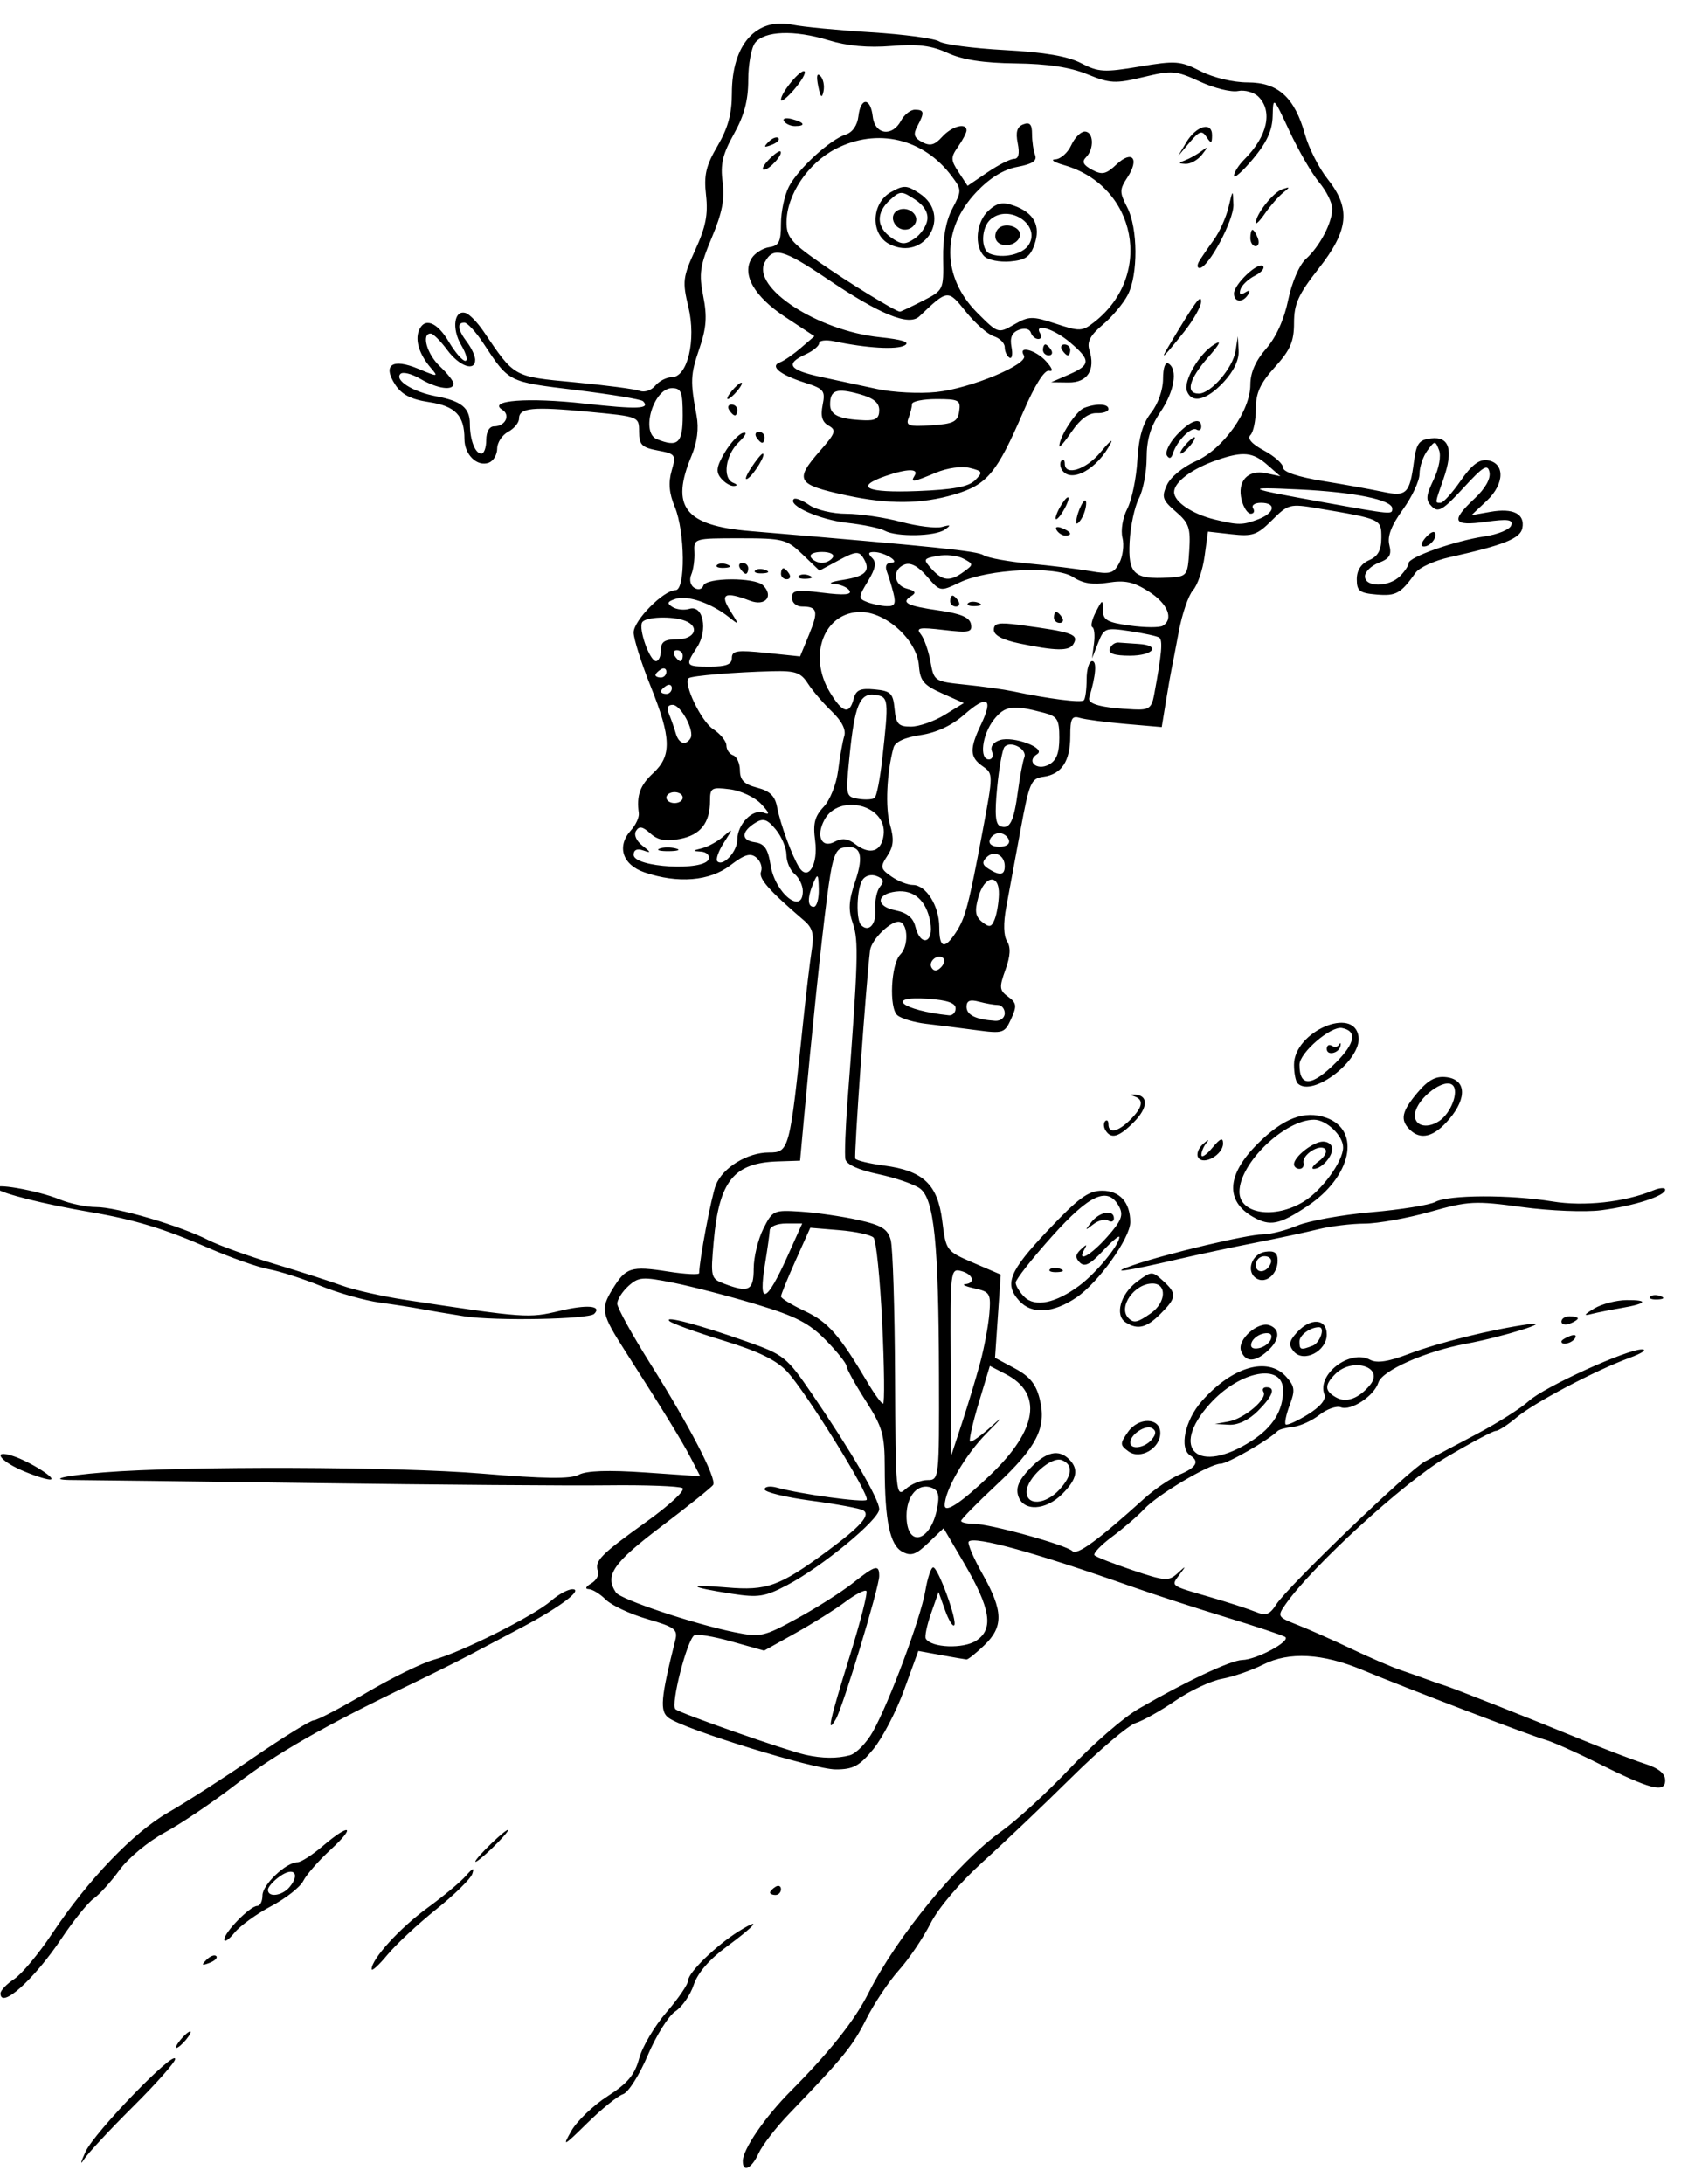 <?xml version="1.0" encoding="UTF-8" standalone="no"?>
<!-- Created with Inkscape (http://www.inkscape.org/) -->

<svg
   xmlns:dc="http://purl.org/dc/elements/1.1/"
   xmlns:cc="http://creativecommons.org/ns#"
   xmlns:rdf="http://www.w3.org/1999/02/22-rdf-syntax-ns#"
   xmlns:svg="http://www.w3.org/2000/svg"
   xmlns="http://www.w3.org/2000/svg"
   xmlns:sodipodi="http://sodipodi.sourceforge.net/DTD/sodipodi-0.dtd"
   xmlns:inkscape="http://www.inkscape.org/namespaces/inkscape"
   width="308"
   height="400"
   id="svg2"
   version="1.1"
   inkscape:version="0.48.1 r9760"
   sodipodi:docname="Nuevo documento 1">
  <defs
     id="defs4" />
  <sodipodi:namedview
     id="base"
     pagecolor="#ffffff"
     bordercolor="#666666"
     borderopacity="1.0"
     inkscape:pageopacity="0.0"
     inkscape:pageshadow="2"
     inkscape:zoom="0.51625"
     inkscape:cx="-3.3596127"
     inkscape:cy="131.80486"
     inkscape:document-units="px"
     inkscape:current-layer="layer1"
     showgrid="false"
     fit-margin-top="0"
     fit-margin-left="0"
     fit-margin-right="0"
     fit-margin-bottom="0"
     inkscape:window-width="1366"
     inkscape:window-height="691"
     inkscape:window-x="0"
     inkscape:window-y="24"
     inkscape:window-maximized="1" />
  <g
     inkscape:label="Capa 1"
     inkscape:groupmode="layer"
     id="layer1"
     transform="translate(-143.143,-98.076)">
    <path
       style="fill:#000000"
       d="m 158.827,492.171 c 1.657,-3.584 16.411,-18.819 16.411,-16.945 0,0.571 -3.487,4.504 -7.75,8.741 -4.263,4.237 -8.319,8.604 -9.014,9.704 -0.695,1.1 -0.536,0.425 0.354,-1.5 z m 120.414,1.75 c 0.007,-2.184 4.06,-8.094 8.856,-12.911 7.068,-7.099 11.648,-12.873 14.149,-17.839 5.24,-10.406 16.41,-23.998 24.393,-29.683 2.804,-1.997 8.474,-7.203 12.599,-11.57 4.125,-4.366 9.75,-9.245 12.5,-10.842 8.541,-4.961 16.912,-8.902 19,-8.947 2.655,-0.057 9.047,-3.503 7.859,-4.237 -0.513,-0.317 -5.416,-1.944 -10.896,-3.616 -5.48,-1.672 -13.113,-4.151 -16.963,-5.509 -17.874,-6.306 -29.033,-9.397 -30.094,-8.336 -0.295,0.295 0.842,2.981 2.529,5.969 3.794,6.723 3.865,9.631 0.316,13.031 -1.512,1.449 -2.975,2.618 -3.25,2.599 -0.275,-0.02 -2.377,-0.379 -4.67,-0.799 l -4.17,-0.763 -2.613,7.163 c -1.437,3.94 -3.981,8.823 -5.652,10.851 -2.539,3.081 -3.671,3.688 -6.874,3.688 -3.982,0 -27.702,-7.315 -30.606,-9.439 -1.662,-1.215 -1.462,-3.556 1.219,-14.238 0.494,-1.967 -0.077,-2.396 -5.139,-3.867 -3.132,-0.91 -6.55,-2.51 -7.595,-3.555 -1.045,-1.045 -2.462,-1.914 -3.15,-1.93 -0.713,-0.017 -0.515,-0.459 0.458,-1.026 0.94,-0.548 1.507,-1.547 1.26,-2.22 -0.692,-1.89 0.439,-3.052 8.793,-9.033 4.317,-3.091 7.288,-5.851 6.693,-6.218 -0.588,-0.364 -6.781,-0.593 -13.762,-0.51 -6.981,0.083 -31.143,-0.102 -53.693,-0.412 -22.55,-0.31 -42.312,-0.561 -43.917,-0.557 -5.327,0.012 -2.192,-0.803 5.417,-1.408 14.903,-1.186 53.812,-1.059 69.2,0.227 11.566,0.966 16.245,1.02 17.768,0.205 1.381,-0.739 5.413,-0.876 12.153,-0.412 l 10.086,0.695 -1.685,-3.258 c -1.614,-3.121 -5.061,-8.74 -11.989,-19.542 -4.443,-6.927 -4.632,-7.808 -2.445,-11.403 2.472,-4.065 3.398,-4.362 10.241,-3.289 3.12,0.489 5.676,0.62 5.68,0.291 0.031,-2.435 2.238,-14.092 3.06,-16.158 1.263,-3.178 5.78,-5.941 9.712,-5.941 3.713,0 3.825,-0.421 6.236,-23.5 0.575,-5.5 1.306,-11.638 1.625,-13.64 0.457,-2.869 0.155,-4.003 -1.424,-5.356 -6.466,-5.536 -8.359,-7.688 -7.874,-8.953 0.297,-0.773 -0.089,-1.926 -0.856,-2.563 -1.094,-0.908 -2.129,-0.599 -4.785,1.427 -3.791,2.892 -9.587,3.364 -15.701,1.279 -4.044,-1.379 -5.152,-4.763 -2.514,-7.678 0.906,-1.001 1.564,-2.426 1.462,-3.168 -0.445,-3.244 0.218,-5.097 2.617,-7.32 3.439,-3.188 3.352,-6.438 -0.425,-15.853 -1.727,-4.304 -3.14,-8.764 -3.14,-9.911 0,-2.225 5.479,-7.764 7.68,-7.764 1.849,0 1.748,-10.731 -0.144,-15.26 -1.034,-2.475 -1.204,-4.411 -0.579,-6.592 0.848,-2.958 0.742,-3.114 -2.536,-3.729 -2.922,-0.548 -3.421,-1.048 -3.421,-3.427 0,-2.782 -0.008,-2.785 -9.25,-3.663 -10.283,-0.977 -12.75,-0.734 -12.75,1.252 0,0.742 -0.9,1.83 -2,2.419 -1.1,0.589 -2,1.969 -2,3.067 0,1.098 -0.681,2.257 -1.513,2.577 -2.139,0.821 -4.487,-1.447 -4.487,-4.331 0,-4.3 -1.666,-6.035 -6.491,-6.758 -3.284,-0.493 -4.999,-1.372 -6.176,-3.169 -2.395,-3.655 -0.567,-4.927 4.211,-2.931 3.628,1.516 3.735,1.508 2.284,-0.182 -2.055,-2.391 -2.885,-4.958 -2.189,-6.772 0.972,-2.532 3.326,-1.675 5.494,2 1.136,1.925 2.496,3.5 3.023,3.5 0.527,0 0.19,-1.3 -0.749,-2.889 -1.793,-3.035 -1.285,-6.567 0.844,-5.868 0.687,0.226 2.149,1.737 3.249,3.359 5.736,8.457 5.366,8.249 16.672,9.321 5.739,0.544 11.127,1.254 11.972,1.578 0.845,0.324 2.113,-0.106 2.819,-0.956 0.705,-0.85 2.056,-1.546 3,-1.546 2.912,0 4.531,-6.776 3.072,-12.856 -1.124,-4.685 -1.028,-5.477 1.265,-10.488 1.908,-4.168 2.362,-6.474 1.966,-9.988 -0.419,-3.714 -0.024,-5.405 2.11,-9.046 1.908,-3.256 2.624,-5.876 2.624,-9.6 0,-8.968 4.445,-13.976 11.169,-12.583 1.832,0.379 8.281,0.998 14.331,1.375 6.05,0.377 11.675,1.136 12.5,1.686 0.825,0.55 6.225,1.258 12,1.574 7.328,0.4 11.557,1.126 13.997,2.403 3.146,1.646 4.22,1.708 10.684,0.622 6.638,-1.115 7.494,-1.051 11.213,0.847 2.33,1.189 5.96,2.054 8.614,2.054 5.583,0 8.6,2.743 10.506,9.548 0.698,2.493 2.555,6.151 4.128,8.129 4.301,5.412 3.906,9.365 -1.641,16.426 -3.715,4.729 -4.5,6.463 -4.5,9.941 0,3.411 -0.667,4.951 -3.5,8.087 -2.705,2.994 -3.5,4.736 -3.5,7.671 0,2.088 -0.442,4.239 -0.982,4.779 -0.643,0.643 0.221,1.63 2.5,2.857 1.915,1.031 3.482,2.439 3.482,3.127 0,0.779 2.74,1.699 7.25,2.435 3.987,0.65 8.94,1.544 11.006,1.985 4.339,0.927 4.927,0.363 5.709,-5.487 0.455,-3.405 0.925,-4.045 3.154,-4.304 3.349,-0.388 4.112,2.109 2.265,7.413 -1.622,4.659 -1.59,4.391 -0.521,4.391 0.475,0 2.126,-1.821 3.669,-4.047 1.995,-2.879 3.405,-3.962 4.886,-3.75 3.251,0.465 3.199,4.314 -0.101,7.419 l -2.818,2.651 3.5,-0.62 c 4.153,-0.735 6.333,0.373 5.837,2.967 -0.367,1.918 -3.368,3.121 -13.337,5.346 -2.75,0.614 -5.547,1.885 -6.216,2.825 -2.728,3.835 -3.572,4.31 -7.125,4.014 -3.155,-0.263 -3.659,-0.649 -3.659,-2.805 0,-1.633 0.78,-2.842 2.25,-3.487 1.646,-0.722 2.25,-1.83 2.25,-4.125 0,-3.419 0.043,-3.399 -11.729,-5.391 -5.024,-0.85 -5.349,-0.765 -8.298,2.184 -2.712,2.712 -3.573,3.012 -7.404,2.58 l -4.335,-0.489 -0.622,4.541 c -0.342,2.497 -1.296,5.286 -2.12,6.196 -0.824,0.91 -1.996,4.318 -2.606,7.573 -0.61,3.255 -1.21,6.368 -1.334,6.918 -0.124,0.55 -0.578,3.155 -1.008,5.79 l -0.783,4.79 -6.631,-0.575 c -3.647,-0.316 -7.418,-0.814 -8.381,-1.107 -1.457,-0.443 -1.75,0.116 -1.75,3.344 0,4.596 -1.595,6.998 -4.939,7.438 -2.245,0.295 -2.579,1.078 -4.189,9.821 -0.962,5.225 -2.135,11.57 -2.607,14.1 -0.541,2.902 -0.484,5.193 0.155,6.206 0.704,1.116 0.614,2.709 -0.295,5.223 -1.17,3.235 -1.117,3.757 0.494,4.935 1.562,1.142 1.635,1.683 0.551,4.061 -1.199,2.632 -1.464,2.716 -6.46,2.052 -2.866,-0.381 -6.971,-0.898 -9.124,-1.148 -2.153,-0.251 -4.515,-0.955 -5.249,-1.564 -1.582,-1.313 -1.193,-9.408 0.535,-11.136 1.488,-1.488 1.449,-5.455 -0.059,-5.958 -1.439,-0.48 -5.241,3.136 -5.496,5.226 -0.729,5.958 -2.973,37.627 -2.701,38.121 0.187,0.34 2.551,0.911 5.253,1.27 7.215,0.957 9.844,3.456 10.68,10.153 0.682,5.462 0.727,5.522 5.7,7.662 l 5.013,2.156 -0.522,7.621 -0.522,7.621 3.642,1.95 c 2.726,1.459 3.87,2.872 4.548,5.616 1.292,5.23 -0.499,8.756 -8.026,15.797 -3.509,3.282 -6.379,6.208 -6.379,6.502 0,0.294 1.022,0.534 2.27,0.534 2.959,0 16.968,3.872 18.124,5.009 0.844,0.83 4.736,-2.019 13.175,-9.646 1.909,-1.725 4.812,-3.692 6.451,-4.371 3.073,-1.273 3.721,-2.416 1.98,-3.492 -2.073,-1.281 -0.999,-6.431 2.07,-9.927 5.581,-6.357 12.093,-8.26 15.475,-4.523 1.595,1.762 1.689,2.49 0.672,5.184 -0.651,1.724 -0.989,3.327 -0.753,3.564 0.237,0.237 2.056,-0.575 4.044,-1.803 2.318,-1.433 3.414,-2.755 3.056,-3.687 -1.413,-3.681 4.686,-8.315 8.357,-6.35 1.271,0.68 3.357,0.361 7.185,-1.098 5.383,-2.052 15.27,-4.497 21.893,-5.414 4.884,-0.676 -4.763,2.334 -11.476,3.58 -7.423,1.378 -15.363,4.888 -16.065,7.102 -0.784,2.47 -5.014,5.256 -6.888,4.537 -0.794,-0.305 -2.553,0.318 -3.908,1.384 -1.355,1.066 -3.521,2.053 -4.814,2.194 -1.292,0.141 -2.575,0.485 -2.85,0.765 -1.607,1.637 -9.19,5.991 -10.435,5.991 -2.027,0 -11.615,5.693 -14.065,8.351 -1.1,1.193 -3.717,3.448 -5.816,5.01 -2.099,1.562 -3.556,3.1 -3.239,3.417 0.317,0.317 3.471,1.551 7.009,2.741 5.901,1.986 6.577,2.033 8.184,0.572 1.624,-1.476 1.654,-1.463 0.414,0.182 -1.64,2.175 -1.855,2.012 5.447,4.125 3.3,0.955 7.071,2.173 8.38,2.706 1.979,0.807 2.629,0.585 3.86,-1.318 2.165,-3.345 24.329,-24.65 27.26,-26.203 1.375,-0.729 5.65,-2.993 9.5,-5.031 3.85,-2.038 8.125,-4.746 9.5,-6.018 2.794,-2.583 18.156,-9.574 20.798,-9.465 0.936,0.039 -0.098,0.728 -2.298,1.532 -6.258,2.287 -17.493,8.214 -20.722,10.93 -1.612,1.357 -3.333,2.467 -3.824,2.467 -0.491,0 -4.619,2.203 -9.173,4.896 -7.68,4.541 -24.57,20.01 -29.344,26.875 -1.533,2.204 -1.467,2.316 2.242,3.774 2.102,0.827 6.522,2.79 9.822,4.363 3.3,1.573 7.35,3.32 9,3.882 1.65,0.562 3.9,1.358 5,1.767 1.1,0.41 2.45,0.876 3,1.037 1.457,0.426 15.736,6.064 25,9.871 4.4,1.808 9.688,3.828 11.75,4.489 2.552,0.817 3.75,1.793 3.75,3.054 0,2.366 -2.736,1.658 -12.5,-3.237 -3.85,-1.93 -8.125,-3.826 -9.5,-4.214 -2.745,-0.774 -25.554,-9.483 -33.5,-12.792 -7.267,-3.026 -13.402,-3.36 -18.118,-0.988 -2.135,1.074 -5.541,2.253 -7.568,2.621 -2.027,0.368 -5.863,2.166 -8.523,3.996 -2.66,1.83 -5.946,3.679 -7.301,4.109 -1.355,0.43 -6.61,4.88 -11.679,9.889 -5.068,5.009 -12.425,12.009 -16.347,15.556 -4.2,3.798 -8.139,8.437 -9.583,11.286 -1.348,2.66 -3.952,6.508 -5.786,8.551 -1.834,2.043 -4.519,6.062 -5.965,8.931 -2.507,4.974 -4.039,6.856 -14.116,17.339 -2.408,2.505 -4.931,5.768 -5.607,7.25 -1.276,2.801 -2.909,3.614 -2.903,1.445 z m 19.607,-74.344 c 1.161,-0.312 3.059,-2.253 4.217,-4.313 3.021,-5.375 8.789,-20.853 9.631,-25.843 0.394,-2.337 1.039,-4.25 1.432,-4.25 0.913,0 4.513,9.93 3.843,10.6 -0.276,0.276 -1.033,-0.983 -1.682,-2.799 l -1.18,-3.301 -1.381,3.934 c -0.76,2.164 -1.19,4.243 -0.957,4.621 1.04,1.682 6.877,1.906 9.245,0.355 3.245,-2.126 2.648,-5.869 -2.281,-14.277 l -3.7,-6.313 -2.797,2.68 c -2.278,2.182 -3.162,2.485 -4.762,1.629 -2.289,-1.225 -3.212,-5.635 -3.228,-15.426 -0.01,-6.051 -0.396,-7.4 -3.511,-12.269 -1.925,-3.009 -3.5,-5.858 -3.5,-6.331 0,-0.473 -1.702,-2.602 -3.783,-4.731 -3.055,-3.126 -5.508,-4.39 -12.75,-6.569 -4.932,-1.484 -11.761,-3.258 -15.176,-3.942 -5.662,-1.134 -6.389,-1.081 -8.25,0.603 -1.122,1.016 -2.041,2.465 -2.041,3.22 0,0.755 2.727,5.702 6.06,10.993 7.168,11.378 12.204,21.086 11.516,22.2 -0.271,0.439 -4.562,3.88 -9.534,7.646 -8.836,6.694 -10.373,8.936 -8.276,12.078 0.842,1.262 14.317,5.77 21.735,7.271 4.745,0.96 5.331,0.83 11.5,-2.547 3.575,-1.957 8.14,-4.856 10.144,-6.442 4.184,-3.311 4.856,-3.491 4.856,-1.302 0,2.054 -6.648,23.989 -7.945,26.213 -1.743,2.99 -1.147,0.279 2.527,-11.489 1.97,-6.311 3.35,-11.707 3.066,-11.991 -0.284,-0.284 -2.008,0.603 -3.832,1.97 -1.824,1.368 -5.923,3.942 -9.109,5.721 l -5.793,3.234 -5.965,-1.674 c -3.281,-0.921 -6.349,-1.437 -6.818,-1.147 -1.348,0.833 -4.391,12.732 -3.466,13.55 0.856,0.757 20.242,7.55 23.834,8.352 3.052,0.681 5.782,0.71 8.111,0.085 z m -21.611,-29.585 c -8.028,-1.24 -8.483,-1.803 -0.931,-1.15 7.345,0.635 9.684,-0.212 18.433,-6.673 6.139,-4.534 7.959,-6.596 6.577,-7.45 -0.56,-0.346 -4.857,-1.143 -9.549,-1.771 -4.691,-0.628 -8.529,-1.562 -8.529,-2.076 0,-0.514 1.012,-0.657 2.25,-0.317 4.399,1.208 15.914,2.785 16.447,2.252 0.722,-0.722 -11.106,-19.792 -14.588,-23.52 -1.966,-2.105 -5.279,-3.714 -11.677,-5.671 -4.913,-1.503 -9.344,-3.103 -9.847,-3.554 -1.235,-1.108 5.333,0.627 14.092,3.723 6.9,2.438 7.366,2.813 12.079,9.711 7.139,10.448 12.244,19.209 12.244,21.011 0,1.912 -10.489,10.559 -16.869,13.906 -4.084,2.143 -5.28,2.329 -10.131,1.579 z m 37.6,-15.569 c 0.492,-2.462 0.259,-3.369 -0.99,-3.848 -2.467,-0.947 -4.609,1.44 -4.609,5.136 0,5.908 4.361,4.906 5.6,-1.287 z m 9.882,-6.31 c 8.53,-8.191 9.506,-14.829 2.697,-18.35 l -2.907,-1.503 -2.018,6.705 c -1.11,3.688 -1.837,6.901 -1.617,7.141 0.22,0.239 2.098,-1.111 4.174,-3 2.075,-1.889 1.57,-1.221 -1.123,1.486 -3.874,3.894 -7.687,10.443 -7.687,13.205 0,1.555 3.122,-0.537 8.482,-5.683 z m -11.653,1.058 c 2.155,0 2.171,-0.145 2.12,-19.25 -0.065,-24.269 -0.881,-32.249 -3.494,-34.16 -1.069,-0.781 -4.511,-1.966 -7.65,-2.632 -3.634,-0.771 -5.815,-1.767 -6.006,-2.741 -0.164,-0.842 0.012,-5.622 0.392,-10.624 1.946,-25.606 2.062,-29.43 0.984,-32.521 -0.876,-2.513 -0.783,-4.156 0.437,-7.75 1.661,-4.893 0.982,-6.775 -2.224,-6.158 -1.495,0.288 -2.032,1.972 -2.979,9.344 -1.098,8.553 -2.719,24.097 -4.222,40.492 l -0.688,7.5 -4.099,0.134 c -8.065,0.264 -10.742,3.609 -11.727,14.654 -0.587,6.585 -0.53,6.816 1.926,7.75 4.509,1.714 5.401,1.255 5.402,-2.788 8.6e-4,-2.062 0.788,-5.325 1.75,-7.25 1.701,-3.404 1.889,-3.491 6.893,-3.166 2.83,0.184 7.536,0.865 10.458,1.514 4.32,0.959 5.443,1.645 6.006,3.666 0.381,1.367 0.737,12.568 0.792,24.891 0.096,21.639 0.162,22.348 1.928,20.75 1.006,-0.91 2.806,-1.655 4,-1.655 z m 59.435,-7.194 c 3.852,-2.487 5.736,-5.524 5.736,-9.246 0,-5.085 -7.892,-3.635 -13.402,2.463 -7.545,8.351 -2.152,13.123 7.666,6.783 z m -4.264,-3.529 c 2.887,-0.521 7.19,-4.16 6.41,-5.422 -0.291,-0.47 -0.052,-0.855 0.531,-0.855 1.771,0 1.196,1.59 -1.577,4.364 -1.636,1.636 -3.628,2.585 -5.25,2.5 l -2.614,-0.136 2.5,-0.451 z M 322.744,347.646 c 0.743,-2.764 1.495,-6.799 1.672,-8.969 0.299,-3.668 0.112,-3.99 -2.679,-4.607 -1.65,-0.365 -2.438,-0.716 -1.75,-0.781 1.97,-0.186 1.458,-1.831 -0.75,-2.408 -1.945,-0.509 -1.997,-0.055 -1.9,16.633 l 0.1,17.156 1.978,-6 c 1.088,-3.3 2.586,-8.261 3.329,-11.025 z m -17.957,-7.225 c -0.387,-8.113 -1.103,-15.162 -1.592,-15.665 -0.489,-0.503 -3.296,-1.114 -6.238,-1.358 l -5.35,-0.444 -2.685,5.984 c -1.477,3.291 -2.685,6.262 -2.685,6.603 0,0.341 1.985,1.553 4.411,2.693 4.227,1.987 6.299,4.356 11.53,13.187 1.222,2.062 2.467,3.75 2.767,3.75 0.3,0 0.229,-6.638 -0.158,-14.75 z m 89.368,11.348 c 2.727,-3.285 -3.197,-5.177 -6.347,-2.027 -2.023,2.023 -1.984,3.098 0.153,4.294 1.859,1.04 4.143,0.204 6.194,-2.267 z m -106.609,-23.848 2.581,-5.75 -2.945,0 c -1.657,0 -2.971,0.546 -3.004,1.25 -0.033,0.688 -0.411,3.384 -0.84,5.993 -1.321,8.026 0.175,7.496 4.209,-1.493 z m 39.691,-44.25 c 0,-0.825 -0.562,-1.506 -1.25,-1.514 -0.688,-0.008 -2.263,-0.285 -3.5,-0.617 -1.622,-0.435 -2.25,-0.172 -2.25,0.94 0,1.504 1.702,2.339 5.25,2.574 0.963,0.064 1.75,-0.559 1.75,-1.384 z m -9,-0.903 c 0,-0.971 -1.54,-1.51 -5.001,-1.75 -8.178,-0.567 -4.847,2.116 3.751,3.022 0.688,0.072 1.25,-0.5 1.25,-1.272 z m -2.25,-9.18 c -0.953,-0.953 -2.863,0.591 -2.153,1.74 0.422,0.683 0.981,0.666 1.7,-0.052 0.589,-0.589 0.793,-1.348 0.454,-1.687 z m 2.258,-4.667 c 1.772,-2.677 2.376,-4.959 4.95,-18.686 1.943,-10.36 1.943,-10.446 -5.7e-4,-11.807 -2.395,-1.677 -2.448,-3.161 -0.278,-7.711 2.277,-4.776 1.101,-5.438 -3.103,-1.747 -2.271,1.994 -5.068,3.302 -8.001,3.742 -2.931,0.44 -4.666,1.251 -4.958,2.318 -1.241,4.536 -1.536,11.01 -0.644,14.088 0.772,2.662 0.664,3.959 -0.477,5.7 -1.355,2.068 -1.294,2.382 0.736,3.804 1.217,0.852 2.987,1.55 3.934,1.55 2.424,0 4.834,3.85 4.834,7.723 0,3.838 0.936,4.158 3.008,1.027 z m -4.656,-2 c -0.722,-3.923 -3.002,-5.937 -6.273,-5.542 -3.659,0.441 -3.759,2.706 -0.151,3.428 2.154,0.431 3.281,1.343 3.694,2.992 0.959,3.82 3.448,3.02 2.73,-0.878 z m -10.066,-2.3 c -0.118,-1.557 0.27,-3.415 0.863,-4.129 0.801,-0.965 0.638,-1.466 -0.637,-1.955 -1.003,-0.385 -2.08,-0.079 -2.597,0.738 -1.05,1.659 -1.205,7.272 -0.227,8.25 1.404,1.404 2.806,-0.162 2.598,-2.904 z m 22.644,-2.7 c 0.1,-3.908 -2.654,-3.543 -3.77,0.5 -0.703,2.546 -0.552,3.526 0.699,4.527 1.331,1.064 1.714,0.981 2.299,-0.5 0.386,-0.977 0.734,-3.014 0.772,-4.527 z m -33,-1 c -0.059,-2.724 -0.209,-2.926 -0.93,-1.25 -1.187,2.763 -1.187,4.5 0,4.5 0.55,0 0.968,-1.462 0.93,-3.25 z m -2.93,0.372 c 0,-1.033 -0.675,-2.438 -1.5,-3.122 -0.825,-0.685 -1.5,-2.265 -1.5,-3.512 0,-1.247 -0.872,-3.329 -1.937,-4.628 -1.548,-1.887 -2.29,-2.146 -3.69,-1.289 -2.665,1.629 -2.751,3.237 -0.193,3.601 1.81,0.258 2.428,1.155 2.928,4.245 0.829,5.127 5.894,9.169 5.894,4.704 z m 2.263,-9.201 c -0.425,-3.166 -0.099,-4.466 1.56,-6.232 1.188,-1.265 2.338,-4.172 2.654,-6.71 0.307,-2.463 0.809,-5.279 1.117,-6.256 0.361,-1.147 -0.449,-2.744 -2.28,-4.5 -1.561,-1.497 -3.53,-3.798 -4.375,-5.112 -1.302,-2.025 -2.291,-2.371 -6.487,-2.269 -6.871,0.167 -14.87,0.835 -15.362,1.284 -1.044,0.954 2.274,7.883 4.461,9.316 1.347,0.883 2.449,2.232 2.449,2.999 0,0.766 0.553,1.578 1.228,1.803 0.676,0.225 1.238,1.47 1.25,2.766 0.017,1.792 0.772,2.552 3.158,3.173 2.341,0.61 3.268,1.515 3.656,3.568 0.578,3.061 2.776,9.05 4.055,11.049 1.631,2.548 3.494,-0.568 2.915,-4.877 z m 34.737,4.638 c 0,-2.039 -1.96,-2.999 -3.329,-1.63 -0.873,0.873 -0.79,1.385 0.337,2.098 2.11,1.334 2.992,1.196 2.992,-0.467 z m -54.244,-1.309 c 0.226,-0.688 -0.415,-1.302 -1.423,-1.366 -1.608,-0.102 -1.588,-0.176 0.167,-0.603 1.1,-0.268 2.857,-1.228 3.905,-2.134 1.865,-1.612 1.867,-1.588 0.115,1.134 -0.985,1.53 -1.515,3.056 -1.179,3.393 1.038,1.038 3.66,-1.804 3.66,-3.967 0,-2.819 2.814,-5.715 4.81,-4.949 1.209,0.464 1.096,0.058 -0.443,-1.594 -1.136,-1.219 -3.708,-2.427 -5.716,-2.684 -3.372,-0.432 -3.651,-0.272 -3.651,2.092 0,4.076 -1.757,6.292 -5.552,7.004 -2.602,0.488 -4.016,0.22 -5.389,-1.022 -1.399,-1.266 -2.047,-1.382 -2.613,-0.467 -0.44,0.712 0.037,1.832 1.151,2.7 1.632,1.272 1.654,1.397 0.153,0.88 -1.125,-0.388 -1.75,-0.099 -1.75,0.808 0,2.331 13.005,3.065 13.756,0.776 z m -9.025,-1.906 c 0.677,-0.274 2.027,-0.291 3,-0.037 0.973,0.254 0.419,0.478 -1.231,0.498 -1.65,0.02 -2.446,-0.187 -1.769,-0.461 z m 41.079,-2.54 c 0.634,-5.47 -8.202,-7.678 -10.859,-2.714 -1.593,2.976 -0.501,5.274 1.895,3.992 1.36,-0.728 2.396,-0.607 3.765,0.439 2.716,2.076 4.84,1.375 5.199,-1.717 z m 22.94,0.946 c -0.229,-0.688 -1.017,-1.25 -1.75,-1.25 -0.733,0 -1.521,0.562 -1.75,1.25 -0.248,0.744 0.461,1.25 1.75,1.25 1.289,0 1.998,-0.506 1.75,-1.25 z m 1.671,-8.987 c 0.347,-2.605 0.87,-5.36 1.162,-6.121 0.587,-1.53 -2.501,-3.17 -3.625,-1.925 -0.389,0.431 -0.997,3.78 -1.351,7.443 -0.479,4.952 -0.319,6.774 0.624,7.103 1.714,0.598 2.442,-0.886 3.19,-6.5 z m -61.421,1.237 c 0,-0.55 -0.675,-1 -1.5,-1 -0.825,0 -1.5,0.45 -1.5,1 0,0.55 0.675,1 1.5,1 0.825,0 1.5,-0.45 1.5,-1 z m 36.546,-7 c 1.236,-11.058 1.191,-11.466 -1.294,-11.819 -2.827,-0.401 -3.76,1.869 -4.721,11.488 -0.699,6.989 -0.658,7.178 1.627,7.551 1.289,0.211 2.64,0.135 3.003,-0.168 0.363,-0.303 0.987,-3.476 1.386,-7.051 z m 32.454,-3.927 c 0,-3.363 -0.352,-3.95 -2.75,-4.589 -5.756,-1.534 -7.22,-1.337 -9.247,1.239 -2.152,2.736 -2.711,7.277 -0.896,7.277 0.609,0 0.857,-0.652 0.551,-1.449 -0.34,-0.887 0.229,-1.698 1.467,-2.091 2.494,-0.791 8.556,1.501 6.815,2.577 -2.077,1.284 -0.075,3.106 2.121,1.93 1.404,-0.752 1.939,-2.102 1.939,-4.894 z m -67.587,0.067 c 0.818,-1.324 -1.742,-6.124 -3.27,-6.133 -0.901,-0.005 -1.115,0.58 -0.637,1.742 0.396,0.963 0.947,2.538 1.224,3.5 0.538,1.872 1.815,2.296 2.683,0.89 z m 46.587,-4.303 3.5,-2.155 -3.99,-1.779 c -3.377,-1.506 -4.027,-2.287 -4.236,-5.091 -0.345,-4.631 -5.988,-9.812 -10.687,-9.812 -6.693,0 -9.724,7.984 -5.598,14.75 2.29,3.757 3.555,4.102 4.319,1.181 0.434,-1.66 1.198,-2.006 3.867,-1.75 2.942,0.282 3.362,0.694 3.639,3.569 0.268,2.784 0.699,3.249 3,3.246 1.478,-0.002 4.262,-0.974 6.187,-2.159 z m 38.353,-3.587 c 1.42,-7.624 1.64,-10.136 0.928,-10.575 -0.429,-0.264 -2.866,-0.793 -5.415,-1.174 -4.43,-0.663 -4.684,-0.568 -5.755,2.153 l -1.12,2.846 0.359,-2.715 c 0.198,-1.493 0.063,-2.843 -0.299,-3 -0.362,-0.157 -0.079,-1.41 0.631,-2.785 1.216,-2.358 1.29,-2.378 1.304,-0.344 0.013,1.823 0.779,2.261 4.969,2.837 2.725,0.375 5.425,0.39 6,0.035 2.05,-1.267 0.907,-4.063 -2.566,-6.279 -2.768,-1.766 -4.371,-2.116 -7.442,-1.625 -2.797,0.447 -4.633,0.155 -6.433,-1.025 -3.203,-2.099 -15.545,-1.506 -20.797,0.998 -3.552,1.694 -3.562,1.692 -5.979,-1.118 -1.601,-1.861 -2.983,-2.599 -4.079,-2.179 -2.339,0.898 -2.062,3.78 0.427,4.431 1.542,0.403 1.745,0.755 0.779,1.352 -1.954,1.207 -0.803,1.797 5.19,2.659 3.909,0.563 5.515,1.255 5.751,2.479 0.286,1.487 -0.335,1.621 -4.989,1.073 -4.497,-0.529 -5.143,-0.407 -4.196,0.789 0.616,0.778 1.412,3.04 1.77,5.027 0.641,3.563 0.729,3.621 6.38,4.201 3.152,0.323 7.08,0.872 8.73,1.22 6.58,1.385 12.497,2.136 12.985,1.648 0.283,-0.283 0.515,-2.015 0.515,-3.848 0,-1.833 0.459,-3.333 1.019,-3.333 0.898,0 0.681,2.65 -0.548,6.689 -0.362,1.191 2.254,1.88 8.199,2.161 2.718,0.128 3.244,-0.243 3.683,-2.6 z m -8.103,-8.5 c 0.229,-0.688 0.942,-1.205 1.583,-1.15 0.642,0.055 2.292,0.168 3.667,0.25 4.184,0.251 2.786,2.15 -1.583,2.15 -2.822,0 -3.955,-0.386 -3.667,-1.25 z m -16.5,-0.976 c -3.15,-0.657 -4.75,-1.502 -4.75,-2.511 0,-1.236 0.888,-1.402 4.75,-0.887 9.754,1.302 10.922,1.727 9.791,3.557 -0.771,1.247 -3.234,1.207 -9.791,-0.16 z m 6.25,-4.774 c 0,-0.55 0.198,-1 0.441,-1 0.243,0 0.719,0.45 1.059,1 0.34,0.55 0.141,1 -0.441,1 -0.582,0 -1.059,-0.45 -1.059,-1 z m -19,-3 c 0,-0.55 0.198,-1 0.441,-1 0.243,0 0.719,0.45 1.059,1 0.34,0.55 0.141,1 -0.441,1 -0.582,0 -1.059,-0.45 -1.059,-1 z m 3.271,0.396 c 0.332,-0.332 1.195,-0.368 1.917,-0.079 0.798,0.319 0.561,0.556 -0.604,0.604 -1.054,0.043 -1.645,-0.193 -1.312,-0.525 z m -54.271,15.545 c 0,-0.582 -0.45,-0.781 -1,-0.441 -0.55,0.34 -1,0.816 -1,1.059 0,0.243 0.45,0.441 1,0.441 0.55,0 1,-0.477 1,-1.059 z m -1,-3 c 0,-0.582 -0.45,-0.781 -1,-0.441 -0.55,0.34 -1,0.816 -1,1.059 0,0.243 0.45,0.441 1,0.441 0.55,0 1,-0.477 1,-1.059 z m 12,-2.521 c 0,-1.34 0.948,-1.481 6.25,-0.933 l 6.25,0.647 1.648,-4.003 c 1.768,-4.295 1.554,-5.132 -1.315,-5.132 -1.021,0 -1.833,-0.716 -1.833,-1.615 0,-1.378 0.823,-1.512 5.612,-0.914 3.94,0.492 5.412,0.378 4.941,-0.385 -0.369,-0.597 -1.657,-1.15 -2.862,-1.228 -1.205,-0.078 -0.426,-0.416 1.731,-0.75 4.164,-0.646 5.115,-1.707 3.632,-4.053 -0.782,-1.237 -1.425,-1.17 -4.457,0.463 l -3.543,1.908 -3.095,-2.963 c -2.93,-2.805 -3.545,-2.963 -11.523,-2.963 -8.358,0 -8.427,0.021 -8.299,2.5 0.071,1.375 -0.186,3.242 -0.572,4.149 -0.403,0.947 -0.166,1.98 0.558,2.427 0.716,0.442 1.428,0.27 1.652,-0.399 0.504,-1.511 9.446,-1.556 10.948,-0.055 1.995,1.995 0.411,3.879 -2.372,2.821 -4.63,-1.76 -5.607,-1.278 -3.662,1.807 1.702,2.7 1.698,2.722 -0.227,1.193 -3.202,-2.542 -7.551,-4.049 -9.708,-3.365 -1.596,0.507 -1.729,0.821 -0.635,1.508 0.76,0.477 2.155,0.628 3.099,0.334 2.53,-0.787 3.457,3.903 1.394,7.052 -2.224,3.394 -2.133,3.528 2.39,3.528 2.978,0 4,-0.403 4,-1.58 z m 9,-15.42 c 0,-0.55 0.198,-1 0.441,-1 0.243,0 0.719,0.45 1.059,1 0.34,0.55 0.141,1 -0.441,1 -0.582,0 -1.059,-0.45 -1.059,-1 z m 3.271,0.396 c 0.332,-0.332 1.195,-0.368 1.917,-0.079 0.798,0.319 0.561,0.556 -0.604,0.604 -1.054,0.043 -1.645,-0.193 -1.312,-0.525 z m -10.771,-1.396 c -0.34,-0.55 -0.141,-1 0.441,-1 0.582,0 1.059,0.45 1.059,1 0,0.55 -0.198,1 -0.441,1 -0.243,0 -0.719,-0.45 -1.059,-1 z m 2.771,0.396 c 0.332,-0.332 1.195,-0.368 1.917,-0.079 0.798,0.319 0.561,0.556 -0.604,0.604 -1.054,0.043 -1.645,-0.193 -1.312,-0.525 z m -7,-1 c 0.332,-0.332 1.195,-0.368 1.917,-0.079 0.798,0.319 0.561,0.556 -0.604,0.604 -1.054,0.043 -1.645,-0.193 -1.312,-0.525 z m -10.271,15.604 c 0,-1.556 0.667,-2 3,-2 3.233,0 4.205,-2.324 1.418,-3.393 -2.359,-0.905 -7.222,-0.733 -7.847,0.278 -0.729,1.179 1.379,7.115 2.527,7.115 0.496,0 0.902,-0.9 0.902,-2 z m 4,1 c 0,-0.55 -0.477,-1 -1.059,-1 -0.582,0 -0.781,0.45 -0.441,1 0.34,0.55 0.816,1 1.059,1 0.243,0 0.441,-0.45 0.441,-1 z m 38.613,-11.407 c -0.332,-1.324 -0.879,-3.124 -1.215,-4 -0.373,-0.972 -0.083,-1.599 0.746,-1.608 1.903,-0.021 -1.124,-1.949 -3.093,-1.969 -1.067,-0.011 -1.155,0.28 -0.335,1.1 0.82,0.82 0.612,1.942 -0.786,4.242 -1.786,2.937 -1.796,3.168 -0.165,3.814 0.955,0.378 2.572,0.72 3.595,0.758 1.474,0.056 1.733,-0.428 1.254,-2.337 z m 92.816,-3.164 c 0.864,-0.864 1.571,-1.936 1.571,-2.381 0,-1.102 8.496,-4.088 13.92,-4.892 2.431,-0.36 4.623,-1.267 4.87,-2.015 0.36,-1.087 -0.578,-1.219 -4.67,-0.656 -6.035,0.83 -6.479,-0.112 -2.018,-4.282 1.926,-1.8 2.954,-3.62 2.712,-4.801 -0.325,-1.584 -1.123,-1.105 -4.785,2.88 -3.73,4.058 -4.603,4.574 -5.77,3.406 -1.167,-1.167 -1.118,-1.915 0.324,-4.941 0.99,-2.075 1.402,-4.335 0.987,-5.406 -0.685,-1.769 -0.769,-1.765 -2.142,0.1 -0.786,1.068 -1.429,2.984 -1.429,4.259 0,1.275 -1.374,4.214 -3.053,6.531 -2.13,2.941 -2.879,4.907 -2.477,6.507 0.453,1.804 0.037,2.498 -1.947,3.253 -1.388,0.528 -2.523,1.645 -2.523,2.484 0,2.031 4.383,1.999 6.429,-0.047 z m 4.591,-6.953 c 0.696,-0.838 1.471,-1.318 1.723,-1.067 0.693,0.694 -0.716,2.591 -1.924,2.591 -0.663,0 -0.587,-0.574 0.202,-1.524 z m -84.531,6.156 c 1.823,-1.333 1.822,-1.395 -0.07,-2.407 -1.067,-0.571 -3.193,-0.799 -4.722,-0.507 -2.651,0.507 -2.702,0.62 -1.084,2.407 2.019,2.231 3.36,2.347 5.876,0.507 z m 41.316,-3.882 c 0.266,-4.145 -0.048,-5.055 -2.464,-7.133 -2.45,-2.108 -2.637,-2.671 -1.623,-4.897 0.642,-1.409 2.956,-3.314 5.261,-4.331 5.028,-2.218 10.021,-9.207 10.021,-14.026 0,-2.202 0.954,-4.382 2.88,-6.579 1.831,-2.089 3.305,-5.337 4.048,-8.923 0.67,-3.237 2.043,-6.43 3.223,-7.498 2.58,-2.335 4.85,-6.658 4.85,-9.238 0,-1.085 -1.076,-3.251 -2.391,-4.814 -1.315,-1.563 -3.751,-5.76 -5.414,-9.327 -3,-6.435 -3.024,-6.457 -3.109,-2.83 -0.062,2.634 -1.064,4.827 -3.586,7.845 -1.925,2.304 -3.5,3.697 -3.5,3.095 0,-0.602 0.866,-1.961 1.924,-3.019 4.198,-4.198 5.225,-8.783 2.564,-11.445 -0.831,-0.831 -2.519,-1.305 -3.75,-1.052 -1.231,0.253 -4.369,-0.522 -6.972,-1.723 -4.426,-2.041 -5.102,-2.095 -10.387,-0.827 -5.13,1.231 -6.08,1.182 -10.266,-0.526 -3.159,-1.289 -7.291,-1.914 -13.113,-1.984 -5.882,-0.071 -9.714,-0.658 -12.443,-1.905 -3.004,-1.373 -5.463,-1.679 -10.326,-1.285 -4.309,0.349 -8.065,0.003 -11.557,-1.066 -6.244,-1.911 -11.726,-1.708 -13.424,0.496 -0.688,0.893 -1.25,3.956 -1.25,6.806 0,3.734 -0.733,6.495 -2.623,9.875 -2.079,3.719 -2.508,5.549 -2.069,8.82 0.413,3.081 -0.086,5.649 -1.971,10.127 -2.192,5.208 -2.401,6.628 -1.582,10.768 0.734,3.713 0.581,5.828 -0.694,9.556 -1.66,4.856 -1.709,5.999 -0.526,12.335 0.436,2.334 0.116,4.856 -0.936,7.372 -3.9,9.335 -1.227,12.758 10.754,13.766 34.142,2.874 41.55,3.639 42.765,4.418 0.761,0.487 4.533,1.179 8.383,1.537 3.85,0.358 8.868,0.976 11.151,1.373 3.654,0.636 4.293,0.457 5.335,-1.489 0.651,-1.216 0.911,-3.299 0.577,-4.627 -0.341,-1.361 0.046,-3.678 0.888,-5.306 0.822,-1.59 1.651,-5.575 1.843,-8.857 0.247,-4.232 0.982,-6.772 2.527,-8.736 1.274,-1.62 2.178,-4.19 2.178,-6.193 0,-2.028 0.408,-3.172 1,-2.806 1.755,1.085 1.078,5.106 -1.5,8.905 -1.787,2.633 -2.502,5.027 -2.506,8.39 -0.003,2.588 -0.644,5.929 -1.424,7.424 -0.78,1.495 -1.542,5.058 -1.694,7.917 -0.312,5.884 0.827,6.935 7.124,6.569 3.433,-0.2 3.506,-0.295 3.805,-4.954 z m -55.805,-3.645 c -0.825,-0.459 -3.919,-1.106 -6.876,-1.437 -5.043,-0.565 -10.937,-3.187 -9.775,-4.349 0.287,-0.287 1.551,0.199 2.809,1.08 1.271,0.89 4.299,1.607 6.815,1.614 2.49,0.007 7.002,0.673 10.027,1.482 3.025,0.808 6.4,1.224 7.5,0.923 1.622,-0.444 1.716,-0.348 0.5,0.503 -1.784,1.249 -8.874,1.368 -11,0.185 z m 31.507,-0.093 c -0.35,-0.567 0.051,-0.735 0.941,-0.393 1.732,0.665 2.049,1.382 0.611,1.382 -0.518,0 -1.216,-0.445 -1.552,-0.989 z m 3.579,-1.511 c 0.104,-1.894 1.771,-5.084 1.829,-3.5 0.03,0.825 -0.381,2.175 -0.914,3 -0.533,0.825 -0.945,1.05 -0.914,0.5 z m -3.086,-2.5 c 0.589,-1.1 1.295,-2 1.57,-2 0.275,0 0.018,0.9 -0.57,2 -0.589,1.1 -1.295,2 -1.57,2 -0.275,0 -0.018,-0.9 0.57,-2 z m -39,-2.36 c -9.157,-1.986 -9.602,-2.746 -4.807,-8.207 2.817,-3.209 2.998,-3.746 1.531,-4.567 -1.192,-0.667 -1.5,-1.737 -1.091,-3.786 0.522,-2.61 0.239,-2.963 -3.281,-4.089 -4.559,-1.458 -6.461,-3.019 -4.536,-3.721 0.724,-0.264 2.441,-1.448 3.815,-2.63 l 2.498,-2.149 -5.308,-3.495 c -5.727,-3.772 -8.047,-7.823 -6.183,-10.798 0.585,-0.933 2.03,-1.841 3.212,-2.017 1.784,-0.265 2.148,-0.994 2.148,-4.3 0,-2.189 0.652,-5.241 1.449,-6.782 1.696,-3.28 7.548,-8.646 10.424,-9.558 1.224,-0.388 2.125,-1.688 2.316,-3.338 0.406,-3.521 2.221,-3.488 2.628,0.048 0.383,3.325 3.559,3.785 5.184,0.75 0.589,-1.1 1.73,-2 2.535,-2 1.733,0 1.806,0.493 0.452,3.024 -0.795,1.486 -0.607,2.109 0.874,2.902 1.46,0.781 2.29,0.565 3.668,-0.958 1.771,-1.957 4.471,-2.675 4.471,-1.19 0,0.428 -0.693,1.766 -1.539,2.975 -1.391,1.987 -1.382,2.437 0.096,4.693 l 1.635,2.496 3.636,-2.471 c 2,-1.359 4.196,-2.471 4.879,-2.471 0.834,0 1.055,-0.94 0.672,-2.856 -0.413,-2.065 -0.129,-3.026 1.025,-3.469 1.187,-0.455 1.596,-4.3e-4 1.596,1.774 0,1.313 0.252,3.043 0.56,3.846 0.407,1.06 -0.48,1.654 -3.241,2.172 -2.546,0.478 -5.027,2.002 -7.513,4.616 -6.443,6.773 -6.375,15.583 0.173,22.13 3.804,3.804 3.819,3.809 6.751,2.126 2.695,-1.547 3.327,-1.559 7.632,-0.141 4.407,1.451 4.84,1.43 7.094,-0.343 10.886,-8.563 7.711,-24.881 -5.584,-28.705 -1.855,-0.533 -2.575,-1.011 -1.6,-1.06 0.974,-0.05 2.284,-1.215 2.911,-2.59 0.626,-1.375 1.742,-2.5 2.479,-2.5 1.619,0 1.775,3.165 0.232,4.707 -0.81,0.81 -0.516,1.424 1.094,2.286 1.858,0.994 2.561,0.841 4.502,-0.983 2.869,-2.695 4.239,-1.051 1.988,2.385 -1.463,2.232 -1.466,2.723 -0.042,5.479 1.97,3.81 2.024,12.338 0.101,16.056 -0.805,1.557 -2.861,4.007 -4.569,5.444 -2.282,1.92 -2.936,3.145 -2.469,4.619 1.165,3.671 -0.331,6.01 -3.815,5.967 l -3.183,-0.039 3.25,-1.413 c 4.032,-1.753 4.059,-2.651 0.173,-5.92 -2.995,-2.52 -6.663,-3.595 -5.423,-1.589 0.34,0.55 0.179,1 -0.358,1 -0.537,0 -1.153,-0.531 -1.369,-1.18 -0.231,-0.694 -1.137,-0.895 -2.198,-0.488 -1.272,0.488 -1.666,1.417 -1.334,3.15 0.258,1.352 0.085,2.219 -0.386,1.929 -0.471,-0.291 -0.856,-1.147 -0.856,-1.902 0,-0.755 -0.904,-1.661 -2.009,-2.011 -1.105,-0.351 -3.398,-2.365 -5.094,-4.477 -3.327,-4.14 -3.319,-4.14 -8.534,0.828 -1.921,1.83 -7.16,-0.301 -16.898,-6.872 -8.087,-5.457 -9.88,-5.935 -11.425,-3.048 -2.48,4.633 9.632,12.546 21.025,13.737 4.227,0.442 5.658,0.911 4.593,1.507 -1.473,0.824 -6.954,0.506 -12.907,-0.751 -1.512,-0.319 -2.75,-0.167 -2.75,0.339 0,0.505 -1.125,1.432 -2.5,2.058 -3.794,1.729 -3.033,2.868 2.75,4.112 2.888,0.621 7.587,1.632 10.442,2.246 2.856,0.614 7.695,0.858 10.753,0.542 6.272,-0.647 17.035,-5.132 16.068,-6.696 -1.176,-1.903 2.163,-1.036 4.053,1.052 1.168,1.291 1.374,1.952 0.546,1.75 -0.833,-0.203 -2.598,2.609 -4.721,7.52 -4.864,11.255 -6.608,13.345 -12.625,15.132 -5.989,1.778 -12.087,1.829 -19.767,0.163 z m 23.55,-2.76 c 1.492,-1.493 1.418,-1.671 -0.957,-2.267 -1.492,-0.374 -4.104,-0.008 -6.207,0.87 -4.278,1.788 -4.707,1.845 -3.886,0.517 0.81,-1.311 -1.427,-1.27 -5.351,0.098 -5.816,2.027 -3.516,3.115 5.816,2.752 6.579,-0.256 9.396,-0.781 10.585,-1.97 z m -2.901,-12.63 c 0.308,-2.05 -0.061,-2.25 -4.155,-2.25 -2.472,0 -4.494,0.413 -4.494,0.918 0,0.505 -0.284,1.657 -0.63,2.56 -0.539,1.405 0.06,1.597 4.155,1.332 4.081,-0.264 4.835,-0.641 5.124,-2.56 z m -14.649,-0.203 c 0,-1.397 -1.041,-2.24 -3.656,-2.963 -4.182,-1.155 -5.344,-0.741 -5.344,1.901 0,1.95 1.624,2.703 6.25,2.898 2.101,0.089 2.75,-0.345 2.75,-1.837 z m 7.944,-20.019 c 3.836,-1.957 3.864,-2.014 3.764,-7.75 -0.066,-3.793 0.515,-6.941 1.691,-9.163 1.733,-3.274 1.729,-3.468 -0.116,-5.938 -5.175,-6.932 -13.663,-8.925 -21.279,-4.996 -5.073,2.616 -8.961,8.424 -8.988,13.424 -0.014,2.666 0.827,3.696 5.939,7.283 5.247,3.681 14.026,9.066 14.834,9.1 0.159,0.007 2.029,-0.875 4.154,-1.96 z m -6.051,-10.394 c -3.529,-1.759 -3.383,-7.502 0.241,-9.536 2.364,-1.327 2.904,-1.303 5.25,0.235 6.057,3.968 0.998,12.537 -5.492,9.302 z m 6.918,-4.436 c 0.202,-1.345 -0.596,-2.667 -2.276,-3.767 -2.442,-1.6 -2.697,-1.595 -4.561,0.092 -2.591,2.345 -2.503,4.993 0.229,6.907 1.875,1.313 2.509,1.342 4.25,0.192 1.126,-0.743 2.186,-2.284 2.358,-3.424 z m -6.187,0.264 c -0.342,-0.891 0.062,-1.788 0.96,-2.133 1.867,-0.717 3.911,1.061 2.97,2.584 -0.981,1.588 -3.248,1.328 -3.93,-0.451 z m -31.606,47.059 c -0.985,-1.187 -0.86,-2.107 0.637,-4.67 1.025,-1.755 2.535,-3.396 3.355,-3.647 0.873,-0.267 0.559,0.44 -0.759,1.709 -2.439,2.346 -3.013,6.612 -1,7.425 0.785,0.317 0.831,0.534 0.122,0.583 -0.62,0.043 -1.68,-0.586 -2.355,-1.4 z m 5.493,-1.898 c 0.945,-1.443 1.908,-2.623 2.139,-2.623 0.723,0 -1.605,3.854 -2.759,4.567 -0.604,0.373 -0.325,-0.502 0.62,-1.944 z m 56.948,0.31 c -0.363,-0.587 -0.389,-1.337 -0.059,-1.667 0.33,-0.33 0.6,-0.075 0.6,0.567 0,2.337 3.922,1.085 6.529,-2.083 1.471,-1.788 2.336,-2.575 1.924,-1.75 -2.421,4.839 -7.373,7.556 -8.994,4.933 z m 19.243,-2.607 c -0.365,-0.591 0.431,-2.257 1.769,-3.701 2.517,-2.716 4.529,-3.412 4.529,-1.567 0,0.582 -0.39,0.818 -0.866,0.524 -0.958,-0.592 -3.62,2.1 -4.32,4.368 -0.289,0.939 -0.682,1.071 -1.112,0.376 z m 3.298,-1.827 c 0.685,-0.825 1.47,-1.5 1.745,-1.5 0.275,0 -0.06,0.675 -0.745,1.5 -0.685,0.825 -1.47,1.5 -1.745,1.5 -0.275,0 0.06,-0.675 0.745,-1.5 z m -23,0.098 c 0,-1.694 3.074,-6.412 4.545,-6.977 2.277,-0.874 4.455,-0.772 4.455,0.208 0,0.456 -0.984,0.794 -2.186,0.75 -1.418,-0.051 -2.999,1.115 -4.5,3.318 -1.273,1.869 -2.314,3.084 -2.314,2.7 z m -55.5,-1.598 c -0.34,-0.55 -0.141,-1 0.441,-1 0.582,0 1.059,0.45 1.059,1 0,0.55 -0.198,1 -0.441,1 -0.243,0 -0.719,-0.45 -1.059,-1 z m -5,-5 c -0.34,-0.55 -0.141,-1 0.441,-1 0.582,0 1.059,0.45 1.059,1 0,0.55 -0.198,1 -0.441,1 -0.243,0 -0.719,-0.45 -1.059,-1 z m 0.5,-3.5 c 0.685,-0.825 1.47,-1.5 1.745,-1.5 0.275,0 -0.06,0.675 -0.745,1.5 -0.685,0.825 -1.47,1.5 -1.745,1.5 -0.275,0 0.06,-0.675 0.745,-1.5 z m 83.381,0.052 c -0.704,-1.836 2.191,-6.804 4.981,-8.546 1.448,-0.904 1.091,-0.147 -1.116,2.367 -3.499,3.985 -4.176,6.627 -1.698,6.627 2.218,0 6.264,-4.699 6.744,-7.833 l 0.409,-2.667 0.15,2.644 c 0.095,1.684 -0.904,3.772 -2.751,5.75 -3.112,3.331 -5.819,3.999 -6.717,1.658 z m -26.381,-7.552 c 0,-0.55 0.198,-1 0.441,-1 0.243,0 0.719,0.45 1.059,1 0.34,0.55 0.141,1 -0.441,1 -0.582,0 -1.059,-0.45 -1.059,-1 z m 3.5,0 c -0.34,-0.55 -0.141,-1 0.441,-1 0.582,0 1.059,0.45 1.059,1 0,0.55 -0.198,1 -0.441,1 -0.243,0 -0.719,-0.45 -1.059,-1 z m 19.423,-0.5 c 4.921,-8.246 6.046,-9.804 6.061,-8.388 0.009,0.887 -1.373,3.362 -3.07,5.5 -3.774,4.753 -4.553,5.505 -2.991,2.888 z m 12.077,-9.826 c 0,-1.71 4.439,-5.902 5.318,-5.023 0.368,0.368 -0.304,1.16 -1.495,1.759 -1.191,0.599 -2.372,1.714 -2.624,2.478 -0.306,0.925 -0.03,1.124 0.826,0.596 0.842,-0.52 1.039,-0.396 0.571,0.361 -0.969,1.568 -2.595,1.461 -2.595,-0.171 z m -6.373,-5.924 c 0.41,-0.688 1.607,-2.436 2.662,-3.885 1.054,-1.449 2.275,-4.149 2.712,-6 0.786,-3.328 0.796,-3.333 0.897,-0.47 0.1,2.824 -4.595,11.6 -6.207,11.603 -0.445,9.8e-4 -0.474,-0.561 -0.064,-1.248 z M 323.483,145.017 c -1.9,-1.9 -1.486,-6.318 0.785,-8.373 1.586,-1.435 2.603,-1.633 4.646,-0.905 3.702,1.32 4.963,3.706 3.767,7.13 -0.785,2.246 -1.672,2.861 -4.466,3.098 -1.917,0.163 -4.047,-0.265 -4.732,-0.95 z m 8.148,-2.096 c 2.271,-3.626 -3.522,-7.548 -6.949,-4.704 -1.774,1.472 -1.902,5.595 -0.195,6.314 2.335,0.983 6.044,0.147 7.144,-1.609 z m -5.914,-0.782 c -0.388,-0.628 -0.236,-1.613 0.34,-2.188 1.344,-1.344 4.477,-0.172 3.93,1.47 -0.557,1.672 -3.386,2.147 -4.27,0.718 z m 46.52,-0.468 c 0,-0.825 0.177,-1.5 0.393,-1.5 0.216,0 0.652,0.675 0.969,1.5 0.317,0.825 0.14,1.5 -0.393,1.5 -0.533,0 -0.969,-0.675 -0.969,-1.5 z m 1,-2.813 c 0,-1.518 3.164,-5.535 4.81,-6.106 1.499,-0.52 1.515,-0.445 0.144,0.666 -0.85,0.689 -2.313,2.365 -3.25,3.725 -0.937,1.36 -1.704,2.132 -1.704,1.715 z m -89.25,-11.521 c 0.963,-1.008 1.927,-1.694 2.143,-1.524 0.591,0.465 -2.006,3.357 -3.015,3.357 -0.483,0 -0.09,-0.825 0.872,-1.833 z m 76.25,0.12 c 0.825,-0.305 2.175,-1.057 3,-1.671 1.303,-0.97 1.32,-0.886 0.128,0.634 -0.755,0.963 -2.105,1.714 -3,1.671 -1.361,-0.066 -1.382,-0.17 -0.128,-0.634 z m 0.247,-3.287 c 1.838,-3.079 4.76,-3.895 4.738,-1.323 -0.013,1.548 -0.165,1.597 -1.007,0.323 -0.842,-1.273 -1.312,-1.122 -3.107,1 l -2.115,2.5 1.492,-2.5 z m -76.513,-0.124 c 0.678,-0.683 1.485,-0.991 1.793,-0.683 0.308,0.308 -0.247,0.867 -1.233,1.243 -1.425,0.543 -1.54,0.428 -0.56,-0.56 z m 2.824,-3.783 c -0.308,-0.499 0.34,-0.671 1.441,-0.383 2.335,0.611 2.63,1.29 0.56,1.29 -0.793,0 -1.693,-0.408 -2.001,-0.907 z m -0.558,-3.927 c 0,-1.331 3.722,-5.772 4.329,-5.167 0.276,0.275 -0.586,1.763 -1.914,3.306 -1.328,1.543 -2.415,2.381 -2.415,1.861 z m 6.824,-2.492 c -0.372,-1.825 -0.233,-2.482 0.393,-1.856 0.533,0.533 0.793,1.805 0.576,2.826 -0.291,1.375 -0.543,1.123 -0.97,-0.97 z m 2.675,86.326 c 0.352,-0.569 -0.509,-1 -2,-1 -1.491,0 -2.352,0.431 -2,1 0.34,0.55 1.24,1 2,1 0.76,0 1.66,-0.45 2,-1 z m 77.935,-6.975 c 3.076,-1.169 3.386,-3.025 0.506,-3.025 -1.132,0 -1.781,0.45 -1.441,1 0.34,0.55 0.15,1 -0.422,1 -0.572,0 -1.324,-1.131 -1.671,-2.513 -0.861,-3.43 1.124,-5.616 4.457,-4.908 l 2.636,0.56 -2.361,-2.07 c -2.704,-2.37 -4.464,-2.542 -9.24,-0.903 -4.551,1.562 -7.829,3.997 -7.868,5.842 -0.037,1.793 3.295,4.051 7.469,5.06 4.319,1.045 5.08,1.041 7.935,-0.045 z m 24.565,-1.978 c 0,-1.582 -6.948,-3.007 -17,-3.487 -10.526,-0.502 -10.047,-0.251 4.5,2.363 12.652,2.273 12.5,2.26 12.5,1.124 z m -166,-12.547 c 0,-1.51 0.571,-2.5 1.441,-2.5 2.051,0 3.064,-2.07 1.489,-3.043 -2.772,-1.713 4.74,-2.284 14.996,-1.139 9.833,1.097 12.227,1.002 10.796,-0.429 -0.336,-0.336 -5.89,-1.258 -12.342,-2.049 -12.488,-1.53 -12.161,-1.364 -16.93,-8.59 -1.361,-2.062 -2.919,-3.75 -3.462,-3.75 -1.4,0 -1.224,1.305 0.481,3.559 0.807,1.068 1.482,2.504 1.5,3.191 0.058,2.291 -2.88,1.288 -5.126,-1.75 -1.22,-1.65 -2.583,-3 -3.03,-3 -1.745,0 -0.683,3.772 1.688,6 1.375,1.292 2.5,2.72 2.5,3.174 0,1.366 -3.008,0.934 -6.065,-0.872 -1.58,-0.934 -3.224,-1.347 -3.653,-0.918 -1.149,1.149 2.289,3.313 6.52,4.104 4.642,0.867 6.198,2.136 6.198,5.053 0,2.951 0.968,5.459 2.107,5.459 0.491,0 0.893,-1.125 0.893,-2.5 z m 36,-4.5 c 0,-4.303 -0.274,-5 -1.965,-5 -3.379,0 -5.801,8.121 -2.785,9.338 3.865,1.56 4.75,0.751 4.75,-4.338 z m -20.4,314.195 c 1.043,-1.818 4.029,-4.673 6.636,-6.346 3.68,-2.362 4.973,-3.908 5.784,-6.921 0.575,-2.134 2.83,-5.943 5.013,-8.465 2.182,-2.521 3.968,-5.144 3.968,-5.827 0,-1.425 5.192,-6.465 9.25,-8.978 4.422,-2.739 3.168,-1.134 -2.185,2.795 -3.183,2.336 -5.331,4.823 -6.051,7.003 -0.614,1.859 -2.131,4.046 -3.371,4.858 -1.24,0.813 -3.511,4.433 -5.046,8.045 -1.535,3.612 -3.571,6.815 -4.523,7.117 -0.953,0.302 -3.901,2.681 -6.551,5.287 -4.411,4.336 -4.659,4.457 -2.923,1.432 z m -71.6,-16.695 c 0.685,-0.825 1.47,-1.5 1.745,-1.5 0.275,0 -0.06,0.675 -0.745,1.5 -0.685,0.825 -1.47,1.5 -1.745,1.5 -0.275,0 0.06,-0.675 0.745,-1.5 z m -33,-8.477 c 0,-0.537 1.125,-1.714 2.499,-2.615 1.375,-0.901 4.488,-4.624 6.918,-8.273 6.612,-9.928 14.959,-18.634 21.369,-22.286 3.143,-1.791 10.175,-6.314 15.628,-10.053 5.453,-3.738 10.404,-6.797 11.002,-6.797 0.599,0 4.912,-2.257 9.586,-5.017 4.674,-2.759 10.281,-5.502 12.461,-6.096 5.055,-1.377 18.302,-8.041 21.44,-10.786 1.322,-1.156 3.07,-2.102 3.885,-2.102 2.105,0 -2.415,3.385 -9.463,7.087 -3.204,1.683 -7.4,3.901 -9.325,4.929 -1.925,1.028 -6.875,3.494 -11,5.479 -15.79,7.599 -24.617,12.659 -31.927,18.301 -4.165,3.215 -10.014,7.164 -12.996,8.775 -3.002,1.621 -6.689,4.675 -8.259,6.841 -1.56,2.152 -3.694,4.513 -4.743,5.248 -1.049,0.735 -3.711,4.037 -5.916,7.339 -4.992,7.475 -11.16,13.015 -11.16,10.024 z m 68,-4.451 c 0,-1.861 5.155,-7.515 10.218,-11.206 2.905,-2.118 6.07,-4.754 7.034,-5.859 1.303,-1.493 1.606,-1.586 1.182,-0.36 -0.313,0.907 -3.296,3.832 -6.629,6.5 -3.332,2.668 -7.352,6.417 -8.932,8.33 -1.58,1.913 -2.873,3.08 -2.873,2.594 z m -30.267,-1.696 c 0.678,-0.683 1.485,-0.991 1.793,-0.683 0.308,0.308 -0.247,0.867 -1.233,1.243 -1.425,0.543 -1.54,0.428 -0.56,-0.56 z m 3.267,-3.72 c 0,-1.323 4.746,-6.156 6.045,-6.156 0.525,0 0.955,-0.867 0.955,-1.927 0,-1.968 4.341,-6.073 6.423,-6.073 0.634,0 2.711,-1.332 4.615,-2.959 4.982,-4.259 6.217,-3.724 1.469,0.636 -2.197,2.017 -4.457,4.597 -5.024,5.734 -0.567,1.137 -3.218,3.223 -5.893,4.637 -2.674,1.414 -5.701,3.606 -6.726,4.872 -1.025,1.266 -1.864,1.822 -1.864,1.236 z m 11.972,-9.623 c 1.977,-2.383 0.788,-3.754 -1.727,-1.993 -1.235,0.865 -2.245,1.997 -2.245,2.516 0,1.458 2.613,1.114 3.972,-0.523 z m 88.028,1.025 c 0,-0.243 0.45,-0.719 1,-1.059 0.55,-0.34 1,-0.141 1,0.441 0,0.582 -0.45,1.059 -1,1.059 -0.55,0 -1,-0.198 -1,-0.441 z m -54,-5.685 c 0,-0.275 1.35,-1.793 3,-3.374 1.65,-1.581 3,-2.649 3,-2.374 0,0.275 -1.35,1.793 -3,3.374 -1.65,1.581 -3,2.649 -3,2.374 z m 99.47,-66.968 c -0.48,-1.511 0.11,-2.902 2.12,-5 2.972,-3.102 5.27,-3.646 7.21,-1.706 1.816,1.816 1.456,3.635 -1.255,6.345 -3.074,3.074 -7.156,3.256 -8.075,0.361 z m 7.491,-1.095 c 2.432,-2.61 2.614,-4.653 0.488,-5.469 -1.936,-0.743 -6.449,3.339 -6.449,5.832 0,2.55 3.443,2.34 5.961,-0.363 z m -190.206,-3.657 c -4.006,-1.769 -5.206,-3.749 -1.574,-2.596 3.174,1.008 8.582,4.451 6.819,4.343 -0.825,-0.051 -3.185,-0.837 -5.245,-1.746 z m 202.914,-3.407 c -1.579,-1.154 -1.585,-1.421 -0.091,-3.554 1.95,-2.784 5.922,-2.659 5.922,0.185 0,2.833 -3.667,4.951 -5.831,3.369 z m 4.257,-2.158 c 0.837,-1.008 0.859,-1.604 0.079,-2.086 -1.16,-0.717 -4.005,1.144 -4.005,2.619 0,1.382 2.633,1.024 3.926,-0.533 z m 16.376,-16.245 c -0.774,-2.018 3.125,-5.501 5.247,-4.687 1.979,0.759 1.823,2.697 -0.378,4.688 -2.327,2.106 -4.061,2.106 -4.869,-7.7e-4 z m 5.48,-2.19 c 0.287,-0.861 -0.194,-1.221 -1.334,-1 -0.98,0.19 -1.984,0.951 -2.23,1.691 -0.287,0.861 0.194,1.221 1.334,1 0.98,-0.19 1.984,-0.951 2.23,-1.691 z m 4.156,2.271 c -0.971,-1.17 -0.855,-1.859 0.579,-3.444 2.523,-2.788 5.483,-2.595 5.483,0.358 0,3.086 -4.261,5.255 -6.062,3.086 z m 3.48,-1.032 c 1.361,-0.522 2.345,-3.393 1.164,-3.393 -1.597,0 -3.582,1.445 -3.582,2.607 0,1.572 0.2,1.637 2.418,0.786 z m 45.582,-0.786 c 0,-0.216 0.698,-0.661 1.552,-0.989 0.89,-0.341 1.291,-0.174 0.941,0.393 -0.587,0.95 -2.493,1.405 -2.493,0.596 z m -79.837,-3.485 c -2.051,-1.3 -0.974,-5.189 2.063,-7.448 2.646,-1.968 2.784,-1.974 4.75,-0.195 2.601,2.354 2.549,3.088 -0.43,6.068 -2.583,2.583 -4.174,2.976 -6.383,1.576 z m 4.615,-1.678 c 2.79,-1.954 2.978,-5.443 0.294,-5.443 -3.354,0 -6.383,4.355 -4.405,6.333 0.98,0.98 1.646,0.836 4.111,-0.89 z m 75.223,1.525 c 0,-0.533 0.675,-0.969 1.5,-0.969 0.825,0 1.5,0.177 1.5,0.393 0,0.216 -0.675,0.652 -1.5,0.969 -0.825,0.317 -1.5,0.14 -1.5,-0.393 z m -201,-0.964 c -3.025,-0.476 -6.625,-1.081 -8,-1.346 -1.375,-0.265 -4.75,-0.789 -7.5,-1.166 -2.75,-0.377 -7.638,-1.756 -10.863,-3.065 -3.225,-1.309 -7.5,-2.681 -9.5,-3.049 -2,-0.368 -7.012,-2.139 -11.137,-3.935 -8.036,-3.498 -13.538,-5.167 -21.5,-6.52 -8.419,-1.431 -16.322,-3.41 -17.182,-4.304 -1.135,-1.178 7.448,0.301 11.554,1.992 1.855,0.763 4.845,1.388 6.645,1.388 3.786,0 15.358,3.399 20.531,6.03 1.951,0.993 7.351,2.943 12,4.335 4.649,1.392 10.262,3.191 12.473,3.999 2.212,0.808 7.387,1.98 11.5,2.605 22.179,3.372 22.723,3.411 28.438,2.04 4.993,-1.198 7.817,-0.953 6.316,0.548 -1.008,1.008 -18.157,1.33 -23.775,0.447 z m 207,-1.427 c 1.375,-0.828 4.037,-1.522 5.917,-1.542 4.183,-0.043 3.726,0.654 -0.947,1.448 -1.908,0.324 -4.37,0.816 -5.47,1.095 -1.522,0.385 -1.403,0.146 0.5,-1 z m -105.345,-1.406 c -2.797,-3.091 -1.86,-5.396 5.258,-12.921 5.624,-5.946 7.411,-7.25 9.937,-7.25 3.221,0 5.15,2.159 5.15,5.763 0,2.901 -5.824,11.046 -9.86,13.788 -4.281,2.909 -8.204,3.141 -10.485,0.62 z m 11.025,-2.8 c 3.071,-2.285 7.32,-7.44 7.32,-8.881 0,-0.386 -1.37,0.766 -3.046,2.559 -2.302,2.464 -3.327,2.978 -4.2,2.106 -0.873,-0.873 -0.826,-1.46 0.192,-2.404 1.077,-1 1.206,-1 0.641,0 -1.449,2.566 1.155,1.125 4.218,-2.335 2.572,-2.905 2.98,-3.948 2.149,-5.5 -2.026,-3.785 -5.365,-2.3 -12.332,5.484 -3.642,4.07 -6.623,7.863 -6.623,8.429 0,0.566 0.708,1.737 1.572,2.601 1.965,1.965 5.731,1.198 10.108,-2.058 z m -5.409,-2.975 c 0.332,-0.332 1.195,-0.368 1.917,-0.079 0.798,0.319 0.561,0.556 -0.604,0.604 -1.054,0.043 -1.645,-0.193 -1.312,-0.525 z m 7.602,-8.646 c 1.51,-1.925 4.128,-2.363 4.128,-0.691 0,0.582 -0.47,0.769 -1.044,0.414 -0.574,-0.355 -1.812,-0.044 -2.75,0.691 -1.537,1.203 -1.57,1.162 -0.334,-0.414 z m 102.398,13.646 c 0.332,-0.332 1.195,-0.368 1.917,-0.079 0.798,0.319 0.561,0.556 -0.604,0.604 -1.054,0.043 -1.645,-0.193 -1.312,-0.525 z m -72.153,-3.323 c -1.999,-1.235 -0.893,-4.531 1.642,-4.893 1.662,-0.237 2.24,0.183 2.24,1.628 0,2.491 -2.175,4.32 -3.882,3.265 z m 2.653,-2.885 c 0.218,-0.653 -0.317,-1.188 -1.188,-1.188 -0.871,0 -1.583,0.713 -1.583,1.583 0,1.766 2.153,1.458 2.771,-0.396 z m -25.271,0.458 c 6.201,-2.13 21.002,-5.646 23.769,-5.646 1.368,0 4.22,-0.724 6.338,-1.609 2.118,-0.885 8.241,-1.991 13.607,-2.457 5.365,-0.466 10.633,-1.317 11.705,-1.891 2.436,-1.304 13.69,-1.342 21.442,-0.072 5.772,0.945 13.199,0.137 18.389,-2.001 1.238,-0.51 2.25,-0.577 2.25,-0.149 0,1.145 -5.754,2.988 -11.741,3.759 -2.89,0.372 -9.395,0.11 -14.5,-0.586 -8.617,-1.173 -9.784,-1.113 -16.823,0.872 -4.16,1.173 -9.56,2.144 -12,2.157 -2.44,0.013 -6.236,0.473 -8.436,1.022 -2.2,0.549 -7.375,1.659 -11.5,2.466 -4.125,0.808 -10.425,2.149 -14,2.98 -10.138,2.358 -13.224,2.777 -8.5,1.154 z m 22,-8.841 c -5.131,-2.91 -4.843,-7.725 0.799,-13.367 4.723,-4.723 8.605,-6.21 12.574,-4.814 6.498,2.285 4.677,10.836 -3.455,16.222 -5.123,3.393 -6.803,3.725 -9.918,1.958 z m 9.259,-2.8 c 3.333,-2.032 7.23,-7.378 7.237,-9.927 0.006,-2.155 -3.053,-5.079 -5.313,-5.079 -5.412,0 -13.683,7.979 -13.683,13.201 0,4.067 6.43,5.054 11.759,1.804 z m -1.759,-6.85 c 0,-1.396 3.538,-4.155 5.329,-4.155 0.919,0 1.671,0.585 1.671,1.3 0,1.536 -1.983,3.7 -3.391,3.7 -0.545,0 -0.118,-0.638 0.948,-1.418 1.067,-0.78 1.581,-1.777 1.143,-2.215 -1.014,-1.014 -4.283,1.087 -3.95,2.54 0.138,0.601 -0.2,1.093 -0.75,1.093 -0.55,0 -1,-0.38 -1,-0.845 z m -17.558,-1.248 c -0.373,-0.604 0.048,-1.732 0.936,-2.506 0.888,-0.774 1.166,-0.866 0.618,-0.204 -0.548,0.662 -0.981,1.676 -0.963,2.254 0.018,0.578 0.918,-0.012 2,-1.311 1.458,-1.75 1.967,-1.953 1.967,-0.785 0,2.058 -3.613,4.082 -4.558,2.553 z m -16.983,-4.973 c -0.363,-0.587 -0.389,-1.337 -0.059,-1.667 0.33,-0.33 0.6,-0.075 0.6,0.567 0,1.768 1.766,1.4 4,-0.833 2.297,-2.297 2.539,-3.673 0.75,-4.273 -0.805,-0.27 -0.745,-0.385 0.167,-0.323 2.458,0.167 2.324,2.446 -0.298,5.068 -2.736,2.736 -4.129,3.131 -5.16,1.462 z m 55.741,-0.133 c -1.797,-1.797 -1.475,-3.319 1.434,-6.777 1.934,-2.298 3.329,-3.05 5.25,-2.827 3.629,0.421 3.879,3.743 0.579,7.666 -2.77,3.292 -5.248,3.953 -7.263,1.938 z m 5.4,-1.565 c 2.154,-1.438 3.657,-5.377 2.495,-6.539 -1.475,-1.475 -6.484,2.259 -6.915,5.155 -0.328,2.209 2.063,2.958 4.42,1.384 z m -25.934,-6.901 c -0.367,-0.367 -0.667,-1.902 -0.667,-3.411 0,-6.037 11.016,-10.831 11.823,-5.145 0.606,4.273 -8.475,11.238 -11.156,8.556 z m 7.021,-3.821 c 3.525,-3.525 3.92,-5.765 1.113,-6.31 -2.066,-0.401 -7.8,4.539 -7.8,6.72 0,4.149 2.268,4.01 6.688,-0.41 z m -1.688,-2.488 c 0,-0.628 0.412,-0.888 0.915,-0.577 0.503,0.311 1.103,0.225 1.333,-0.191 0.23,-0.416 0.353,-0.334 0.273,0.181 -0.215,1.385 -2.521,1.922 -2.521,0.587 z"
       id="path3066"
       inkscape:connector-curvature="0" />
  </g>
</svg>
